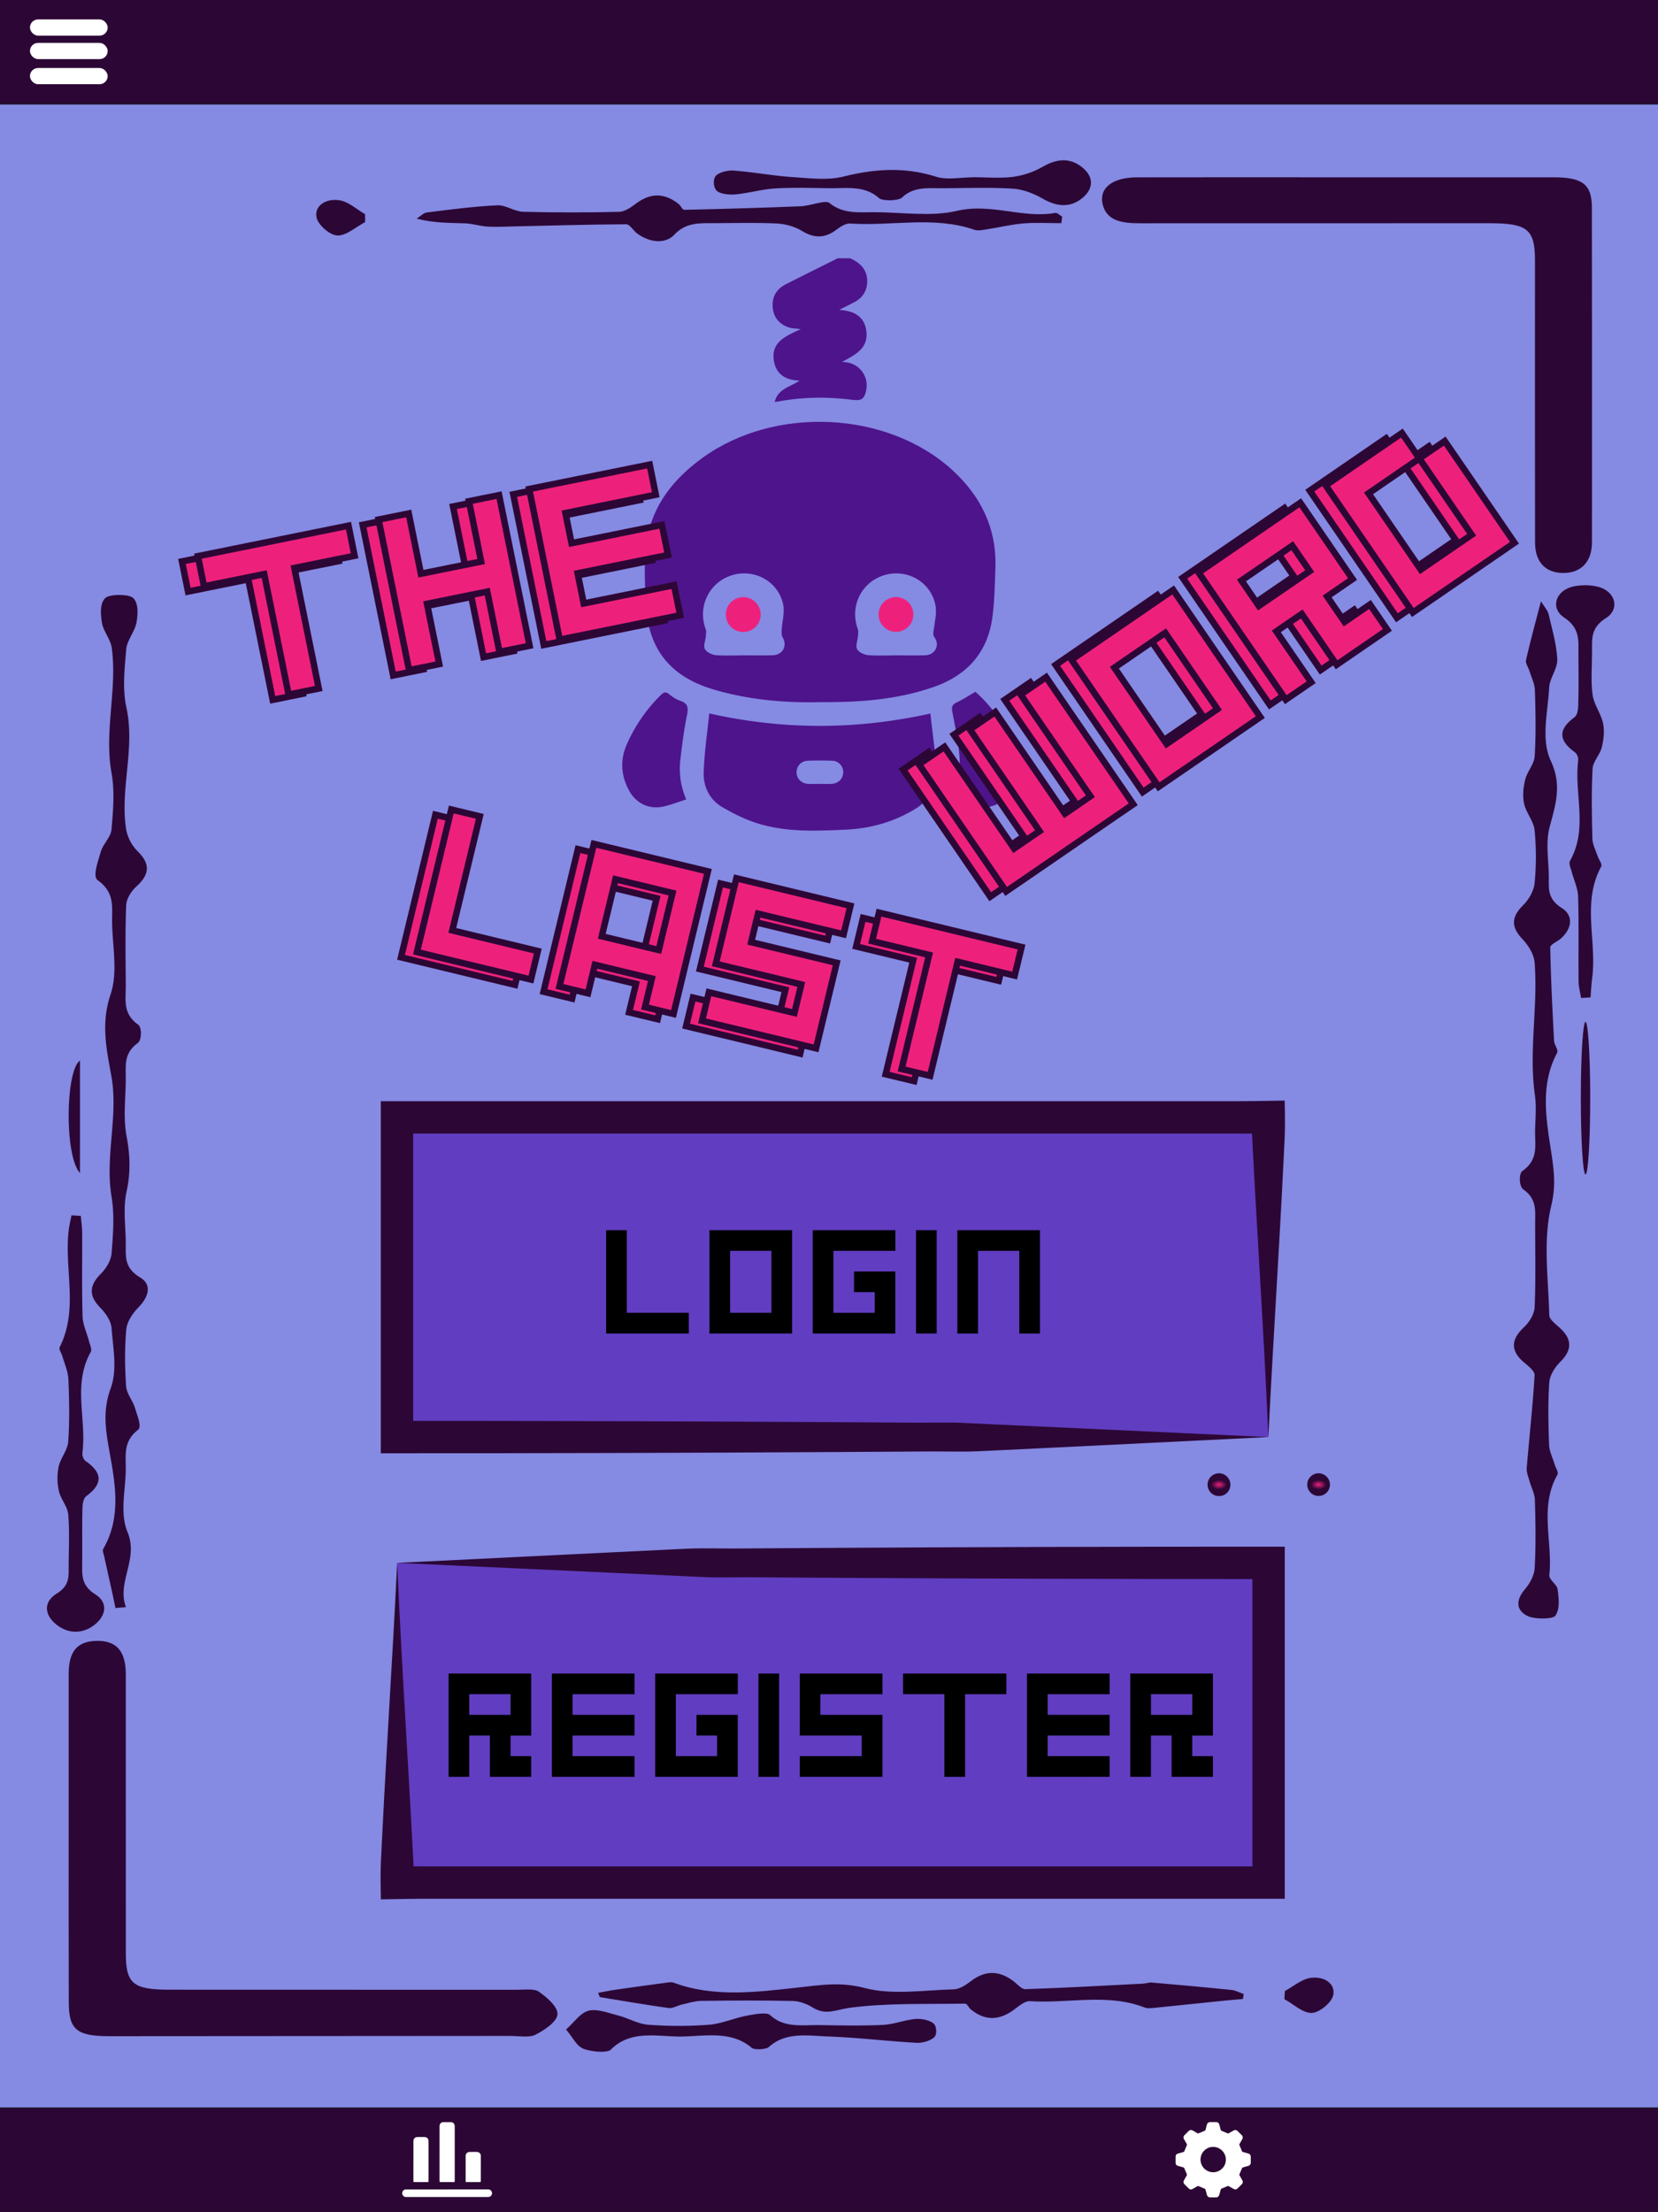<svg xmlns="http://www.w3.org/2000/svg" xmlns:xlink="http://www.w3.org/1999/xlink" viewBox="0 0 2048 2732"><rect x="0" y="0" width="2048" height="2732" fill="#333333" stroke="none"/><defs><style>.cls-1{fill:none;}.cls-2{fill:#858ae3;stroke:#000;}.cls-2,.cls-7{stroke-miterlimit:10;}.cls-3{fill:#4e148c;}.cls-4,.cls-7{fill:#ed217c;}.cls-5{fill:#2c0735;}.cls-6{fill:#613dc1;}.cls-7{stroke:#2c0735;stroke-width:8px;}.cls-8{fill:url(#radial-gradient);}.cls-9{fill:url(#radial-gradient-2);}.cls-10{fill:#fff;}.cls-11{clip-path:url(#clip-path);}</style><radialGradient id="radial-gradient" cx="1628.73" cy="1833.74" r="14.05" gradientTransform="translate(0 733.5) scale(1 0.6)" gradientUnits="userSpaceOnUse"><stop offset="0" stop-color="#ed217c"/><stop offset="0.68" stop-color="#2c0735"/></radialGradient><radialGradient id="radial-gradient-2" cx="1505.76" cy="1833.74" r="14.06" xlink:href="#radial-gradient"/><clipPath id="clip-path"><rect class="cls-1" x="496.83" y="2621" width="110.92" height="92.49"/></clipPath></defs><g id="background"><rect class="cls-2" x="-0.5" y="128.5" width="2052" height="2475"/></g><g id="Layer_2" data-name="Layer 2"><path class="cls-3" d="M1050,319c13.31,5.74,21.94,14.94,21.13,30.26-.56,10.61-5.94,18.63-15.38,23.7-5.69,3.05-11.5,5.88-19.19,9.8,18.09,1,30.74,7.87,33.39,24.92,3.51,22.5-13.53,30.49-29.9,39.32,2,.17,4.05.24,6.05.54A28.81,28.81,0,0,1,1070,481.63c-2.38,11.42-5.82,13.58-17.26,12.15-30.14-3.77-60.24-3.6-90.21,1.9-1.62.29-3.26.46-5.58.78,3.81-16.22,18.91-18.4,30.75-26.36-16.87-.5-28.5-7.46-31.55-23.24-4.66-24.08,14-31.66,32.95-40.3-6.5-.92-11-.86-14.95-2.23-11.78-4-18.76-12.55-19.69-25-1-12.73,4.68-22.4,16.16-28.21,21.36-10.82,42.8-21.45,64.21-32.16Z"/><path class="cls-3" d="M1012.74,867.22c-44.54,1.06-88.56-3-131.36-15.64-53.55-15.86-80.9-50.1-83.61-105.63-1.26-25.77-2.61-52.1,1.15-77.42,6.59-44.39,33.29-77.35,69.07-103.21,89.25-64.5,227.85-57.9,308,14.95,35.56,32.33,55.2,72.19,53.55,121-.7,20.79-1,41.75-3.9,62.29-6,42.44-31.11,70.31-71.11,84.49-41.12,14.58-84,18.82-127.35,19.14C1022.33,867.25,1017.54,867.22,1012.74,867.22Zm94-57.8v0c12.12,0,24.24.35,36.34-.1,11.77-.44,18.11-12.2,11.52-21.65-2.74-3.92-1.71-6.6-1.14-10.54,1.47-10.09,3.93-20.87,1.88-30.49-6.17-28.86-36.06-44.93-63.93-36s-42.09,38.8-31.77,66.55c1,2.64.3,6,.06,9-.42,5.27-3.14,11.6-1.09,15.46s8.63,7,13.51,7.5C1083.54,810.15,1095.16,809.42,1106.71,809.42Zm-188,0c11.83,0,23.67.25,35.5-.07,12.83-.35,18.67-11.72,12.29-22.6-1.37-2.33-1.18-5.84-1-8.77.61-10.49,3.94-21.45,1.88-31.33-6-28.81-36.07-45-63.91-36s-42.11,38.8-31.82,66.52c1,2.65.34,6,.1,9-.42,5.26-3.17,11.58-1.13,15.44s8.61,7.08,13.47,7.54C895.57,810.15,907.19,809.42,918.74,809.41Z"/><path class="cls-3" d="M1149.25,881.27c2.58,24.57,6.37,47.93,7.09,71.39.61,20-8.8,36.25-26.58,46.93-26.16,15.71-54.48,23.69-85,25.09-36.42,1.68-72.94,3.36-108.23-7.52-15.43-4.75-30.34-12.11-44.32-20.28-15.73-9.18-23.53-25.15-23-42.72.7-24,4.37-47.94,6.87-73C967.84,901.64,1057.2,901.65,1149.25,881.27Zm-136.67,86.9c5.07,0,10.17.29,15.22-.07,8.11-.58,13.78-6.71,13.77-14.34a14,14,0,0,0-13.82-14.2c-9.86-.37-19.75-.34-29.61,0-8.25.27-14,6.19-14.17,13.86-.21,8,5.65,14.2,14.22,14.73C1003,968.42,1007.78,968.18,1012.58,968.17Z"/><path class="cls-3" d="M847.68,987.38c-10.32,3.26-19.23,6.9-28.49,8.83-18,3.74-33.77-4.08-42.47-20.4-9.73-18.24-10.83-37.23-2.6-56.17A195.54,195.54,0,0,1,816,858.71c3.46-3.44,6.1-5,10.58-1.27,4.09,3.36,8.8,6.5,13.77,8.13,9.81,3.22,10,8.92,8.18,17.91-3.62,17.88-5.93,36.07-8.07,54.21A94.22,94.22,0,0,0,847.68,987.38Z"/><path class="cls-3" d="M1178.38,987.41c13.79-37.38,4.61-72.71-2-108-1.26-6.68,0-9.4,5.88-12.13,7.6-3.54,14.65-8.26,22.57-12.84a168.6,168.6,0,0,1,36.46,45.65,173.2,173.2,0,0,1,13.79,32.39c4.2,14,1.24,27.91-5,41-8.81,18.37-25.41,26.8-45.24,22.37C1196.08,993.91,1187.72,990.45,1178.38,987.41Z"/><path class="cls-4" d="M1128.17,758.77a21.44,21.44,0,1,1-21.5-21.26A21.36,21.36,0,0,1,1128.17,758.77Z"/><path class="cls-4" d="M919,780.57a21.52,21.52,0,1,1,0-43,21.52,21.52,0,0,1,0,43Z"/><rect class="cls-5" width="2048" height="128"/><rect class="cls-5" y="2604" width="2048" height="128"/><rect class="cls-6" x="490.38" y="1380.08" width="1076.39" height="394.83"/><path class="cls-5" d="M1566.76,1774.91l-260.4,12.8-66.22,3.21-16.61.82c-5.54.27-11.07.57-16.67.77-11.16.42-22.59.42-34.07.29l-17.18-.13c-5.71,0-11.38,0-17.07.07l-34.1.23-68.22.42q-272.93,1.6-545.84,1.52h-20V1360.08H1533.13c11.21,0,22.42-.26,33.63-.43l20.14-.32.3,20.75c.12,8.53,0,17.06-.36,25.58l-1.24,25.5-2.59,50.73c-.87,16.84-1.85,33.59-2.78,50.26l-2.85,49.74-5.62,97.71Q1569,1727.83,1566.76,1774.91Zm0,0q-2.33-51.67-5-102.1l-2.76-50.16-2.85-49.55-5.63-97.41-2.6-48-1.24-23.85c-.37-7.93-.47-15.85-.35-23.77l20.43,20.43c-11.21-.17-22.42-.46-33.63-.43H490.38l20-20v394.83l-20-20q265.57,0,530.54,1.52l66.32.42,33.18.23c5.53,0,11.06.09,16.56.07l16.46-.12c11-.14,22-.14,33.21.28,5.62.2,11.3.5,17,.77l17,.82,68.32,3.21Z"/><path class="cls-7" d="M336.85,864.39,306.71,715.57,232.3,730.64l-7.54-37.21,186-37.68L418.32,693,343.91,708l30.15,148.82Z"/><path class="cls-7" d="M597.29,811.63l-15.07-74.41-74.41,15.07,15.07,74.41-37.21,7.54L448,648.21l37.21-7.53,15.07,74.41L574.68,700,559.61,625.6l37.2-7.53,37.69,186Z"/><path class="cls-7" d="M783.32,773.94,671.7,796.56,634,610.53l148.82-30.15,7.53,37.21L678.76,640.2l7.54,37.2,111.61-22.61L805.45,692,693.83,714.61l7.54,37.2L813,729.2l7.53,37.21Z"/><path class="cls-7" d="M601,1207.87l-105.65-25.49,42.47-176.08,35.22,8.5-34,140.86,105.65,25.48-8.49,35.22Z"/><path class="cls-7" d="M777.07,1250.34l8.49-35.22-70.43-17-8.49,35.22-35.22-8.5,42.47-176.08,140.87,34-42.47,176.08Zm17-70.43,17-70.44-70.43-17-17,70.43Z"/><path class="cls-7" d="M953.15,1292.81,847.5,1267.33l8.5-35.22,105.65,25.49,8.49-35.22L864.49,1196.9,890,1091.25l140.86,34-8.49,35.21L916.7,1135l-8.5,35.21,105.65,25.49-25.48,105.65Z"/><path class="cls-7" d="M1094,1326.79l34-140.86-70.43-17,8.5-35.22,176.08,42.47-8.5,35.22-70.43-17-34,140.86Z"/><path class="cls-7" d="M1348.75,1021.35l-125.59,86.13-107.65-157,31.4-21.54L1233,1054.55l31.4-21.53L1178.3,907.43l31.4-21.53,86.12,125.59,31.4-21.53L1241.1,864.37l31.39-21.53,107.66,157Z"/><path class="cls-7" d="M1505.73,913.7l-94.19,64.59-107.65-157,125.58-86.12,107.66,157Zm-21.53-31.4-64.59-94.19-62.79,43.07,64.59,94.19Z"/><path class="cls-7" d="M1662.71,806.05l-31.39,21.53-43.06-62.8-31.4,21.54,43.06,62.79-31.39,21.53-107.66-157,125.59-86.13,64.59,94.19-31.4,21.53,21.53,31.4,31.4-21.53,21.53,31.4Zm-64.59-94.19-21.53-31.4-62.79,43.06,21.53,31.4Z"/><path class="cls-7" d="M1819.7,698.39,1725.51,763,1617.85,606,1712,541.41l21.53,31.4-62.79,43.06,64.59,94.19,62.8-43.06-64.6-94.19,31.4-21.53,86.12,125.58Z"/><rect class="cls-6" x="490.59" y="1930.31" width="1076.39" height="394.83"/><path class="cls-5" d="M490.59,1930.31l260.4-12.8,66.22-3.21,16.62-.82c5.54-.27,11.07-.57,16.66-.77,11.17-.42,22.59-.42,34.07-.29l17.18.13c5.71,0,11.39,0,17.07-.07l34.1-.23,68.22-.42q272.92-1.61,545.85-1.52h20v434.83H524.23c-11.22,0-22.43.26-33.64.43l-20.14.32-.29-20.75q-.2-12.79.35-25.58l1.24-25.5,2.6-50.73c.86-16.84,1.85-33.59,2.78-50.26l2.84-49.74,5.62-97.71Q488.32,1977.4,490.59,1930.31Zm0,0q2.32,51.68,5,102.1l2.77,50.16,2.85,49.55,5.62,97.41,2.6,48,1.24,23.85c.37,7.93.47,15.85.35,23.77l-20.43-20.43c11.21.17,22.42.46,33.64.43H1567l-20,20V1930.31l20,20q-265.57,0-530.54-1.52l-66.33-.42-33.18-.23c-5.53,0-11.06-.09-16.56-.07l-16.46.12c-10.94.14-21.95.14-33.2-.28-5.62-.2-11.31-.5-17-.77l-17-.82-68.33-3.21Z"/><path d="M825.29,1647H748.75V1519.38h25.51v102.07h76.55V1647H825.29Z"/><path d="M952.88,1647H876.33V1519.38H978.39V1647H952.88Zm0-25.52V1544.9h-51v76.55h51Z"/><path d="M1080.46,1647h-76.55V1519.38H1106v25.52h-76.55v76.55h51v-25.52h-25.52v-25.51h51V1647h-25.51Z"/><path d="M1131.49,1647V1519.38H1157V1647h-25.52Z"/><path d="M1259.07,1647V1544.9h-51V1647h-25.52V1519.38h102.07V1647h-25.52Z"/><path d="M630.66,2194.53H605.14v-51H579.63v51H554.11V2067H656.18v76.55H630.66V2169h25.52v25.51H630.66Zm0-76.55v-25.51h-51V2118h51Z"/><path d="M758.24,2194.53H681.69V2067H783.76v25.52H707.21V2118h76.55v25.52H707.21V2169h76.55v25.51H758.24Z"/><path d="M885.82,2194.53H809.27V2067H911.34v25.52H834.79V2169h51V2143.5H860.31V2118h51v76.55H885.82Z"/><path d="M936.85,2194.53V2067h25.52v127.58H936.85Z"/><path d="M1064.44,2194.53H987.89V2169h76.55V2143.5H987.89V2067H1090v25.52H1013.4V2118H1090v76.55h-25.51Z"/><path d="M1166.5,2194.53V2092.47h-51V2067h127.58v25.52h-51v102.06H1166.5Z"/><path d="M1345.12,2194.53h-76.55V2067h102.06v25.52h-76.55V2118h76.55v25.52h-76.55V2169h76.55v25.51h-25.51Z"/><path d="M1472.7,2194.53h-25.52v-51h-25.51v51h-25.52V2067h102.06v76.55H1472.7V2169h25.51v25.51H1472.7Zm0-76.55v-25.51h-51V2118h51Z"/><path class="cls-7" d="M356.5,857.89,326.36,709.06,252,724.14l-7.54-37.21,186-37.68,7.53,37.2-74.41,15.08,30.15,148.82Z"/><path class="cls-7" d="M616.94,805.13l-15.07-74.41-74.41,15.07,15.07,74.41-37.2,7.54-37.69-186,37.21-7.54,15.07,74.42,74.41-15.08L579.26,619.1l37.2-7.54,37.69,186Z"/><path class="cls-7" d="M803,767.44,691.35,790.05,653.67,604l148.82-30.15,7.54,37.2L698.41,633.7,706,670.9l111.61-22.61,7.54,37.21L713.48,708.11l7.54,37.2L832.64,722.7l7.53,37.21Z"/><path class="cls-7" d="M620.64,1201.36,515,1175.88,557.47,999.8l35.21,8.49-34,140.87,105.65,25.48-8.49,35.22Z"/><path class="cls-7" d="M796.72,1243.84l8.5-35.22-70.44-17-8.49,35.22-35.22-8.5,42.48-176.08,140.86,34-42.47,176.08Zm17-70.44,17-70.43-70.43-17-17,70.44Z"/><path class="cls-7" d="M972.8,1286.31l-105.65-25.48,8.5-35.22,105.65,25.48,8.49-35.21-105.65-25.49,25.49-105.64,140.86,34-8.49,35.22-105.65-25.48-8.5,35.21,105.65,25.49L1008,1294.8Z"/><path class="cls-7" d="M1113.67,1320.29l34-140.87-70.43-17,8.5-35.21,176.08,42.47-8.5,35.22-70.43-17-34,140.86Z"/><path class="cls-7" d="M1368.4,1014.85,1242.81,1101,1135.16,944l31.4-21.53,86.12,125.59,31.4-21.53L1198,900.93l31.4-21.53L1315.47,1005l31.4-21.53-86.12-125.59,31.39-21.53,107.66,157Z"/><path class="cls-7" d="M1525.38,907.2l-94.19,64.59-107.65-157,125.59-86.12,107.65,157Zm-21.53-31.4-64.59-94.19-62.79,43.06,64.59,94.19Z"/><path class="cls-7" d="M1682.37,799.54,1651,821.08l-43.06-62.8-31.4,21.53,43.06,62.8-31.39,21.53-107.66-157L1606.11,621l64.59,94.19-31.4,21.53,21.53,31.4,31.4-21.53L1713.76,778Zm-64.6-94.18L1596.24,674,1533.45,717l21.53,31.4Z"/><path class="cls-7" d="M1839.35,691.89l-94.19,64.59-107.66-157,94.19-64.59,21.53,31.39-62.79,43.07L1755,703.56l62.8-43.07-64.6-94.19,31.4-21.53,86.12,125.59Z"/><path class="cls-8" d="M1642.76,1833.56a14,14,0,1,1-14.07-13.91A14,14,0,0,1,1642.76,1833.56Z"/><path class="cls-9" d="M1505.89,1847.82a14.08,14.08,0,1,1,13.9-14.07A14,14,0,0,1,1505.89,1847.82Z"/><rect class="cls-10" x="37" y="24" width="96" height="20" rx="10"/><rect class="cls-10" x="37" y="53" width="96" height="20" rx="10"/><rect class="cls-10" x="37" y="84" width="96" height="20" rx="10"/><g class="cls-11"><path class="cls-10" d="M542.91,2660.05V2627a10.36,10.36,0,0,1,.22-2.49,4.62,4.62,0,0,1,4.47-3.48q4.7,0,9.39,0a4.62,4.62,0,0,1,4.58,4.17,17.11,17.11,0,0,1,.11,1.89v66.14c0,.23,0,.47,0,.7.07.87-.35,1.14-1.19,1.14-5.46,0-10.92,0-16.38,0-1.14,0-1.21-.59-1.21-1.45q0-16.78,0-33.57"/><path class="cls-10" d="M510.67,2669.05v-24.27c0-3.46,1.92-5.36,5.39-5.36,2.7,0,5.4,0,8.09,0,3.21,0,5.21,2,5.21,5.15v49.14c0,1.3,0,1.34-1.35,1.34H512c-1.33,0-1.36,0-1.36-1.33v-24.67"/><path class="cls-10" d="M552.36,2704.15h50.35a4.62,4.62,0,0,1,4.85,3.36,4.68,4.68,0,0,1-4.32,6H502a4.74,4.74,0,0,1-4.77-2.78,4.61,4.61,0,0,1,4.14-6.55c6.16,0,12.32,0,18.48,0h32.48"/><path class="cls-10" d="M593.93,2678.28c0,5.16,0,10.32,0,15.49,0,1-.35,1.3-1.33,1.3-5.37,0-10.73,0-16.09,0-1.24,0-1.3-.06-1.3-1.3q0-15.39,0-30.78a4.78,4.78,0,0,1,5-5.11c3-.07,5.93-.07,8.9,0a4.79,4.79,0,0,1,4.83,5q0,7.7,0,15.39"/></g><path class="cls-10" d="M1502.77,2714h-8.65s0-.08-.07-.08a4,4,0,0,1-3.24-3.16c-.59-2.12-1.21-4.24-1.79-6.37a1.71,1.71,0,0,0-1.07-1.22c-2.45-1-4.9-2-7.33-3.07a1.58,1.58,0,0,0-1.55.08c-1.92,1.13-3.86,2.23-5.8,3.33a3.87,3.87,0,0,1-5-.62q-2.52-2.47-5-5a3.85,3.85,0,0,1-.69-5.14c1-1.9,2.11-3.79,3.2-5.66a2,2,0,0,0,.11-2c-1-2.27-1.94-4.54-2.86-6.84a2.16,2.16,0,0,0-1.59-1.41q-3.2-.85-6.37-1.8a3.61,3.61,0,0,1-2.9-3.71c-.06-2.56-.07-5.11,0-7.66a3.7,3.7,0,0,1,3.06-3.85c2.12-.61,4.24-1.22,6.37-1.8a1.84,1.84,0,0,0,1.35-1.17c1-2.4,2-4.79,3-7.17a1.82,1.82,0,0,0-.13-1.78c-1.07-1.86-2.12-3.73-3.17-5.61a4,4,0,0,1,.75-5.43l4.56-4.56c1.8-1.8,3.39-2,5.59-.76,1.86,1.06,3.73,2.12,5.58,3.21a1.57,1.57,0,0,0,1.5.09c2.44-1,4.88-2.08,7.34-3.08a1.72,1.72,0,0,0,1.09-1.26c.56-2.1,1.15-4.18,1.73-6.27A4.1,4.1,0,0,1,1495,2621h6.81a3.94,3.94,0,0,1,4.33,3.28c.58,2,1.17,4.08,1.73,6.14a1.91,1.91,0,0,0,1.21,1.39q3.57,1.46,7.11,3a1.8,1.8,0,0,0,1.78-.12q2.71-1.61,5.48-3.14c2.23-1.24,3.73-1,5.53.77q2.29,2.26,4.56,4.56a4,4,0,0,1,.73,5.5c-1,1.83-2.07,3.66-3.15,5.48a1.8,1.8,0,0,0-.1,1.77c1,2.29,2,4.58,2.88,6.9a2.31,2.31,0,0,0,1.73,1.51q3.22.84,6.42,1.82a3.87,3.87,0,0,1,2.81,3.14,1,1,0,0,0,.11.26v8.52c-.45,2.11-1.89,3.1-3.88,3.58s-3.78,1.06-5.68,1.57a1.77,1.77,0,0,0-1.29,1.14c-1,2.36-2,4.72-3,7a2,2,0,0,0,.13,2c1.08,1.86,2.13,3.73,3.17,5.6a3.9,3.9,0,0,1-.58,5.12q-2.52,2.64-5.17,5.15a3.83,3.83,0,0,1-4.91.56c-1.91-1.06-3.82-2.12-5.71-3.23a2,2,0,0,0-2-.12q-3.45,1.5-6.94,2.91a2,2,0,0,0-1.29,1.47q-.87,3.26-1.83,6.48a3.79,3.79,0,0,1-3.08,2.85A.78.78,0,0,0,1502.77,2714Zm-4.19-62.38a15.66,15.66,0,1,0,15.65,15.64A15.77,15.77,0,0,0,1498.58,2651.62Z"/></g><g id="Capa_4" data-name="Capa 4"><path class="cls-5" d="M1664.85,219q127.34,0,254.68,0c35.56.07,46.77,9,46.8,37.44q.26,206.63.09,413.24c0,24-13.13,37.84-35,38-22.1.18-35.24-13.29-35.28-37.5q-.26-173.94-.09-347.87c0-39.27-9-46.6-57.09-46.62q-215.61-.07-431.21.08c-22.3,0-40.9-3.06-45.76-23.63-4.67-19.79,12.06-33,42.35-33.11C1491.21,218.83,1578,219,1664.85,219Z"/><path class="cls-5" d="M84.83,2272.25V2071.47c0-1.55-.06-3.11,0-4.67.18-27.42,10.77-39.73,34.55-40.15,24.57-.43,35.91,12.51,36,41.27.06,25.68,0,51.36,0,77q0,134.25.07,268.49c.08,36.71,9.2,44,53.82,44.05q214.15.09,428.32.11c9.56,0,22.2-1.73,28,2.35,10.46,7.35,23.63,18.82,23,28-.64,9-15.52,19.22-27.11,25.13-7.73,3.94-20.65,1.51-31.24,1.52q-247.44.22-494.88.32c-40.62,0-50.36-8-50.41-41.88Q84.73,2372.65,84.83,2272.25Z"/><path class="cls-5" d="M1903.46,742.6c4.73,7.78,8.41,11.61,9.38,15.84,4.27,18.57,9.89,37.21,10.71,55.94.5,11.53-9.43,23.19-10,35-1.58,30.3-10.38,63.66,2,90.25,14.1,30.3,5.93,54.1-1.4,81.76-5.32,20.09-.95,41.85-1,62.86-.07,13.8-1.44,26.17,15.77,37.07,15,9.5,12.92,25.12-.51,37.52-4.35,4-13.57,7.59-13.5,11.29.69,38.47,2.68,76.93,4.71,115.38.27,5.11,5.73,11.19,3.68,15-21.54,40.54-13,83.69-7,123.83,3.46,23.09,5.53,41-.19,65-10.39,43.54-3.47,89.85-2.43,135,.13,5.43,8,11.14,13.33,16,15.11,14,14.93,27,.33,41.66-7,7-13,16.69-13.62,25.42-1.77,25.6-1.17,51.36-.26,77,.28,8.1,4.45,16.11,6.83,24.17,1.29,4.38,5.22,9.75,3.39,13-22.65,40.31-5.46,82.66-9.93,123.85-.6,5.55,9.51,11.47,10.26,17.58,1.35,11,3.19,23.94-2.84,32.61-3,4.29-26,4.6-34.67.1-14.75-7.62-13.55-20.23-3-32.67,6.42-7.56,11.68-17.33,12.17-26.3,1.55-28,1.11-56,.26-84-.24-8.09-4.63-16.07-6.84-24.14-1.41-5.11-3.64-10.37-3.23-15.44,3.15-38.2,7.43-76.35,9.71-114.58.31-5.18-7.69-11.31-13.2-16-16.78-14.17-16-28.23-.18-43.09,7.13-6.67,13.09-16.53,13.45-25.11,1.5-35,.57-70,.64-105.07,0-14.56,1.91-28.68-14.69-40.35-5.12-3.6-5.74-19.41-1-22.75,20.26-14.27,15.23-32.15,15.59-49.47.31-14.79,1.82-29.74-.24-44.34-7.67-54.55,3.94-109-.33-163.43-.79-10.06-7.39-21.07-15.17-29.26-14.21-15-13.57-27.19.93-41.69,7.45-7.46,13.31-17.86,14.21-27.29a337.61,337.61,0,0,0,0-65.3c-1.13-11.18-10.56-21.68-13-33-2.07-9.56-.94-20,1.41-29.64,2.42-9.86,11.1-19.09,11.69-28.81,1.67-27.17,1.12-54.47.24-81.7-.26-8.07-4.45-16.07-6.92-24.09-1.36-4.38-4.93-9-4-13C1890,793,1896.1,770.83,1903.46,742.6Z"/><path class="cls-5" d="M142.61,1986.09c-1.36-6.5-2.65-13-4.08-19.51-3.27-14.87-6.65-29.73-9.89-44.61-.65-3-2.42-6.62-1.06-9,22.43-38.72,14.72-80.73,7.83-119-5-28-8.85-51.41,1.34-79.29,8.37-22.92,2.91-49.46,1.07-74.27-.65-8.67-6.95-18.14-13.87-25.2-14.42-14.7-13.92-27.28.46-41.81,7-7,12.73-16.7,13.43-25.47,1.83-23.25,3.75-47-.06-69.93-8.32-50.1,8.77-100.14-.32-149.55-6.2-33.72-12.75-64.9-1-99.85,9.78-29,1.86-61.81,2-92.94.08-17.53,2.39-34.1-17.81-48.52-6.54-4.67.42-23.13,3.73-34.82,2.74-9.63,12.55-18.38,13.37-27.85,2-23.23,4.08-47,0-69.92-9.28-51.68,7.28-103,.3-154.33-1.45-10.61-10.42-20.52-12.14-31.16-1.65-10.19-2.73-23.88,4.14-30.41,5.22-5,29-5.09,34.28-.19,6.91,6.41,6.05,20.16,4.29,30.27-2,11.32-11.73,21.93-12.7,33.15-2.05,24-4.85,48.81.25,72.21,11,50.26-8.07,99.88-.45,149.63A51.38,51.38,0,0,0,170,1051.4c15.91,15.62,14.88,28.51-1.31,43.3-6.72,6.13-12.46,15.29-12.8,23.24-1.4,33.42-.68,66.9-.55,100.37.06,16.67-3.87,33.59,15.31,47.28,4.83,3.44,4.47,19.07-.6,22.75-17.16,12.48-14.68,27.56-14.69,42.83,0,24.12-3.45,48.67,1,72.25,4.38,23.17,5.13,44.87,0,68.11-4.68,21.11-.95,43.43-1,65.22,0,15.28-1.95,29.2,17.71,41,15.43,9.29,10.18,24.5-2.36,37.36-7.4,7.59-13.88,17.76-14.73,27.12-2.1,23.23-1.8,46.7-.2,70,.63,9.08,8.27,17.71,11,26.87s8.68,23,3.72,26.86c-18.2,14.16-15.1,30.73-15.13,47.44,0,26.45-7.76,55.06,2.16,78.85,14,33.52-13.46,61.57-2,92.7Z"/><path class="cls-5" d="M738.84,2461.35c7-1.29,14.06-2.78,21.17-3.81q30.38-4.38,60.82-8.42c3.72-.49,8.22-1.48,11.27-.33,49.84,18.68,103.77,11.46,153.06,6.07,30-3.27,52.6-7.41,83.79.72,33.2,8.64,72.59,2.43,109.22,1.44,7-.18,14.86-5.31,20.48-9.69,18-14,35.3-13.94,53.24-.39,4.73,3.57,9.89,10,14.58,9.88,48.39-1.63,96.73-4.32,145.08-6.8,3.76-.19,7.56-1.69,11.19-1.38,32.84,2.84,65.67,5.78,98.43,9.14,5.23.54,10.1,3.32,15.14,5.07-.35,2-.69,4.06-1,6.09-7.71.69-15.44,1.3-23.14,2.08-28.92,3-57.82,6-86.75,8.92-3.75.37-8.22.85-11.34-.38-46-18.07-94.69-4.75-141.93-7.91-6.23-.41-13.89,6.23-19.77,10.58-18.14,13.4-35.71,13.88-53.21-.4-2.68-2.19-4.68-7.2-6.89-7.16-47.6.83-95.82-1-142.44,5.11-16.84,2.19-29.77,10-46.14-.39-6.73-4.28-16.21-7.85-24.56-8-37.62-.84-75.28-.62-112.91-.1-8.17.11-16.34,2.83-24.4,4.66-5.39,1.22-11,4.88-15.81,4.2-28.5-4-56.8-8.92-85.17-13.54C740.15,2464.84,739.49,2463.09,738.84,2461.35Z"/><path class="cls-5" d="M1311,275.67c-15.62,0-31.35-1-46.82.28-14.74,1.18-29.16,4.82-43.8,7.05-5.5.84-12.11,2.41-16.7.82-50.13-17.37-102.58-4.21-153.71-7.75-5.29-.37-12,4-16.59,7.46-14.41,11-27.6,11.12-43.58,1.24-8.21-5.07-20-8.22-30.42-8.74-25-1.24-50.15-.5-75.24-.4-18.79.07-36.32-1.6-51,14.07-11.69,12.49-31.27,9.67-46.18-1.4C782.09,284.71,778,277,773.6,277c-46.83.23-93.64,1.66-140.46,2.7-10.45.23-21,.81-31.34.13-9.27-.61-18.33-3.69-27.58-4-19-.66-38-.2-59.5-5.76,4.24-2.66,8.13-7.12,12.76-7.7,28.82-3.61,57.74-7.38,86.79-8.81,10.33-.51,21.05,7.66,31.75,8,39.52,1.07,79.13,1,118.66.09,7-.16,14.73-5.55,20.49-9.92,18.17-13.83,35.6-13.71,53.14.24,2.7,2.15,4.63,7.23,6.79,7.18,48-1.08,96-2.43,144-4.4,12.22-.5,30.44-8.16,35.3-4.15,17.09,14.08,36.68,11.42,56.41,11.5,33.77.12,69.66,5.74,100.8-1.59,42.73-10.07,81.43,9.69,122.12,2.45,2.24-.4,5.53,3.06,8.33,4.73C1311.66,270.34,1311.31,273,1311,275.67Z"/><path class="cls-5" d="M99.87,1501.78c.57,7.15,1.59,14.3,1.63,21.45.19,34.25-.53,68.52.51,102.75.32,10.31,5.4,20.49,8,30.78,1.13,4.43,3.88,9.82,1.93,13.34-22.41,40.39-4.83,82.79-10.11,124-.44,3.44,1.08,8.47,4.06,10.54,20.59,14.34,21.4,27.84.92,43.09-4.48,3.34-4.9,11.31-5,17.18-.55,22.57-.06,45.16-.3,67.74-.15,13.87-.52,26,16.35,36.62,15.48,9.76,13.59,25.71-.71,37.21s-31.91,11.87-46.63.65c-15.78-12-17.34-28.45-.55-38.82,15.5-9.57,14.85-20.16,14.85-32.38,0-21.8,1.28-43.67-.54-65.38-.82-9.81-9.33-19.06-11.52-29a71.33,71.33,0,0,1-.37-29.88c2.26-10.62,11.14-20.6,11.88-31.1,1.8-25.62,1.27-51.39.21-77.06-.4-9.63-4.81-19.16-7.5-28.71-1-3.69-4.66-8.07-3.26-10.88,23.69-47.34,5.27-96.7,11.19-144.83.74-6,2.23-12,3.38-18.06Z"/><path class="cls-5" d="M1953,1232.59c-1.09-6.78-3.06-13.55-3.13-20.34-.32-35,.48-70-.53-105-.3-10.29-5.4-20.48-8-30.76-1.13-4.41-3.93-9.79-2-13.26,22.67-40.3,4.84-82.62,10.06-123.73.43-3.39-1.16-8.26-4.1-10.38-20.1-14.49-21-28.06-.54-43.24,4.44-3.29,4.62-11.3,4.78-17.17.55-20.21.34-40.44.19-60.65-.11-16.59,2.43-32.24-18-45.6-14.67-9.58-12.18-28.36,5.21-36,11.41-5,32.32-4.8,43.36.58,16.7,8.14,18.68,26.81,3.56,36.25-19.21,12-17.31,25.93-17.32,41.12,0,17.89-1.7,35.92.62,53.61,1.57,12,10.44,23.3,13,35.34,2,9.64.74,20.13-1.63,29.83-2.21,9-10.89,17.38-11.35,26.22-1.51,28.72-1,57.53-.25,86.29.19,7.28,4.16,14.51,6.53,21.74,1.44,4.38,6,9.73,4.32,12.91-24.27,44.88-5,91.89-11.1,137.57-1.06,8-1.33,16-2,24Z"/><path class="cls-5" d="M1202.35,218.89c16.4,0,33.13,1.58,49.12-.51a100.82,100.82,0,0,0,36.33-12.3c17.64-10.24,34.1-11.62,49.23.83,14.25,11.75,13.9,26.09-.1,37.66-15.09,12.47-31.71,10.72-49.29.6-10.5-6-23.85-11.34-36.38-12.11-28.78-1.79-57.85-.72-86.8-.58-17.83.08-35.66-2.32-50.16,11.44-4.4,4.17-24.22,4.65-28.62.72-18-16.06-40.21-11.84-61.68-12.15-22.18-.31-44.48-1.08-66.55.27-16.56,1-32.71,5.85-49.28,7.36-7.58.7-18.52-.56-22.79-4.53s-4.85-14.05-1.28-18.3,14.57-7.15,21.86-6.61c24.19,1.79,48.07,6.36,72.27,8,21.08,1.42,43.94,4.27,63.34-.54,39.12-9.7,75.82-12.15,114.78.16,13.39,4.23,30.56.68,46,.68Z"/><path class="cls-5" d="M699.2,2506.62c10.57-9.3,17.62-20.65,28-23.23s24.53,2.86,36.56,6c12.61,3.24,24.38,10.43,37,11.36a497.52,497.52,0,0,0,75,0c15.75-1.23,30.7-8.12,46.4-11.13,9.55-1.82,24.93-4.62,29-.88,17.66,16.44,39.94,12.13,61.3,12.45,26,.39,52,1,77.94-.24,13.71-.66,27-6.17,40.75-7.34,7.3-.63,17.47,1.63,22.12,5.72,3.79,3.33,4.3,13.29.82,16.74-4.39,4.35-14.5,7.38-21.8,7-36.71-2-73.24-6.56-110-7.88-24.86-.89-51.8-5.79-72.5,13-3.51,3.19-17.91,3.89-21.21,1.09-27.75-23.55-62.93-12.83-95-14.08-27.5-1.08-56.82-6.24-78.92,16.2-4.42,4.49-24.29,2.87-34-1C712.11,2527,707.76,2516.63,699.2,2506.62Z"/><ellipse class="cls-5" cx="1958.47" cy="1356.37" rx="5.8" ry="94.21"/><path class="cls-5" d="M98.79,1448.94c-19.56-22-17.76-127,0-139.06Z"/><path class="cls-5" d="M1587.08,2459.12c10.64-5.69,20.61-14.78,32.09-16.27,17.79-2.31,31.26,8.29,27.45,22.25-2.37,8.66-16.95,20.86-26.4,21.07-11,.24-22.43-10.86-33.68-17Z"/><path class="cls-5" d="M451,274.32c-11.48,6-23.23,16.93-34.36,16.54-9.31-.33-23.43-13-25.54-21.79-3.39-14.06,10.46-24.4,28.13-21.71,11.49,1.74,21.19,11.18,31.69,17.18C450.9,267.8,450.92,271.06,451,274.32Z"/></g></svg>